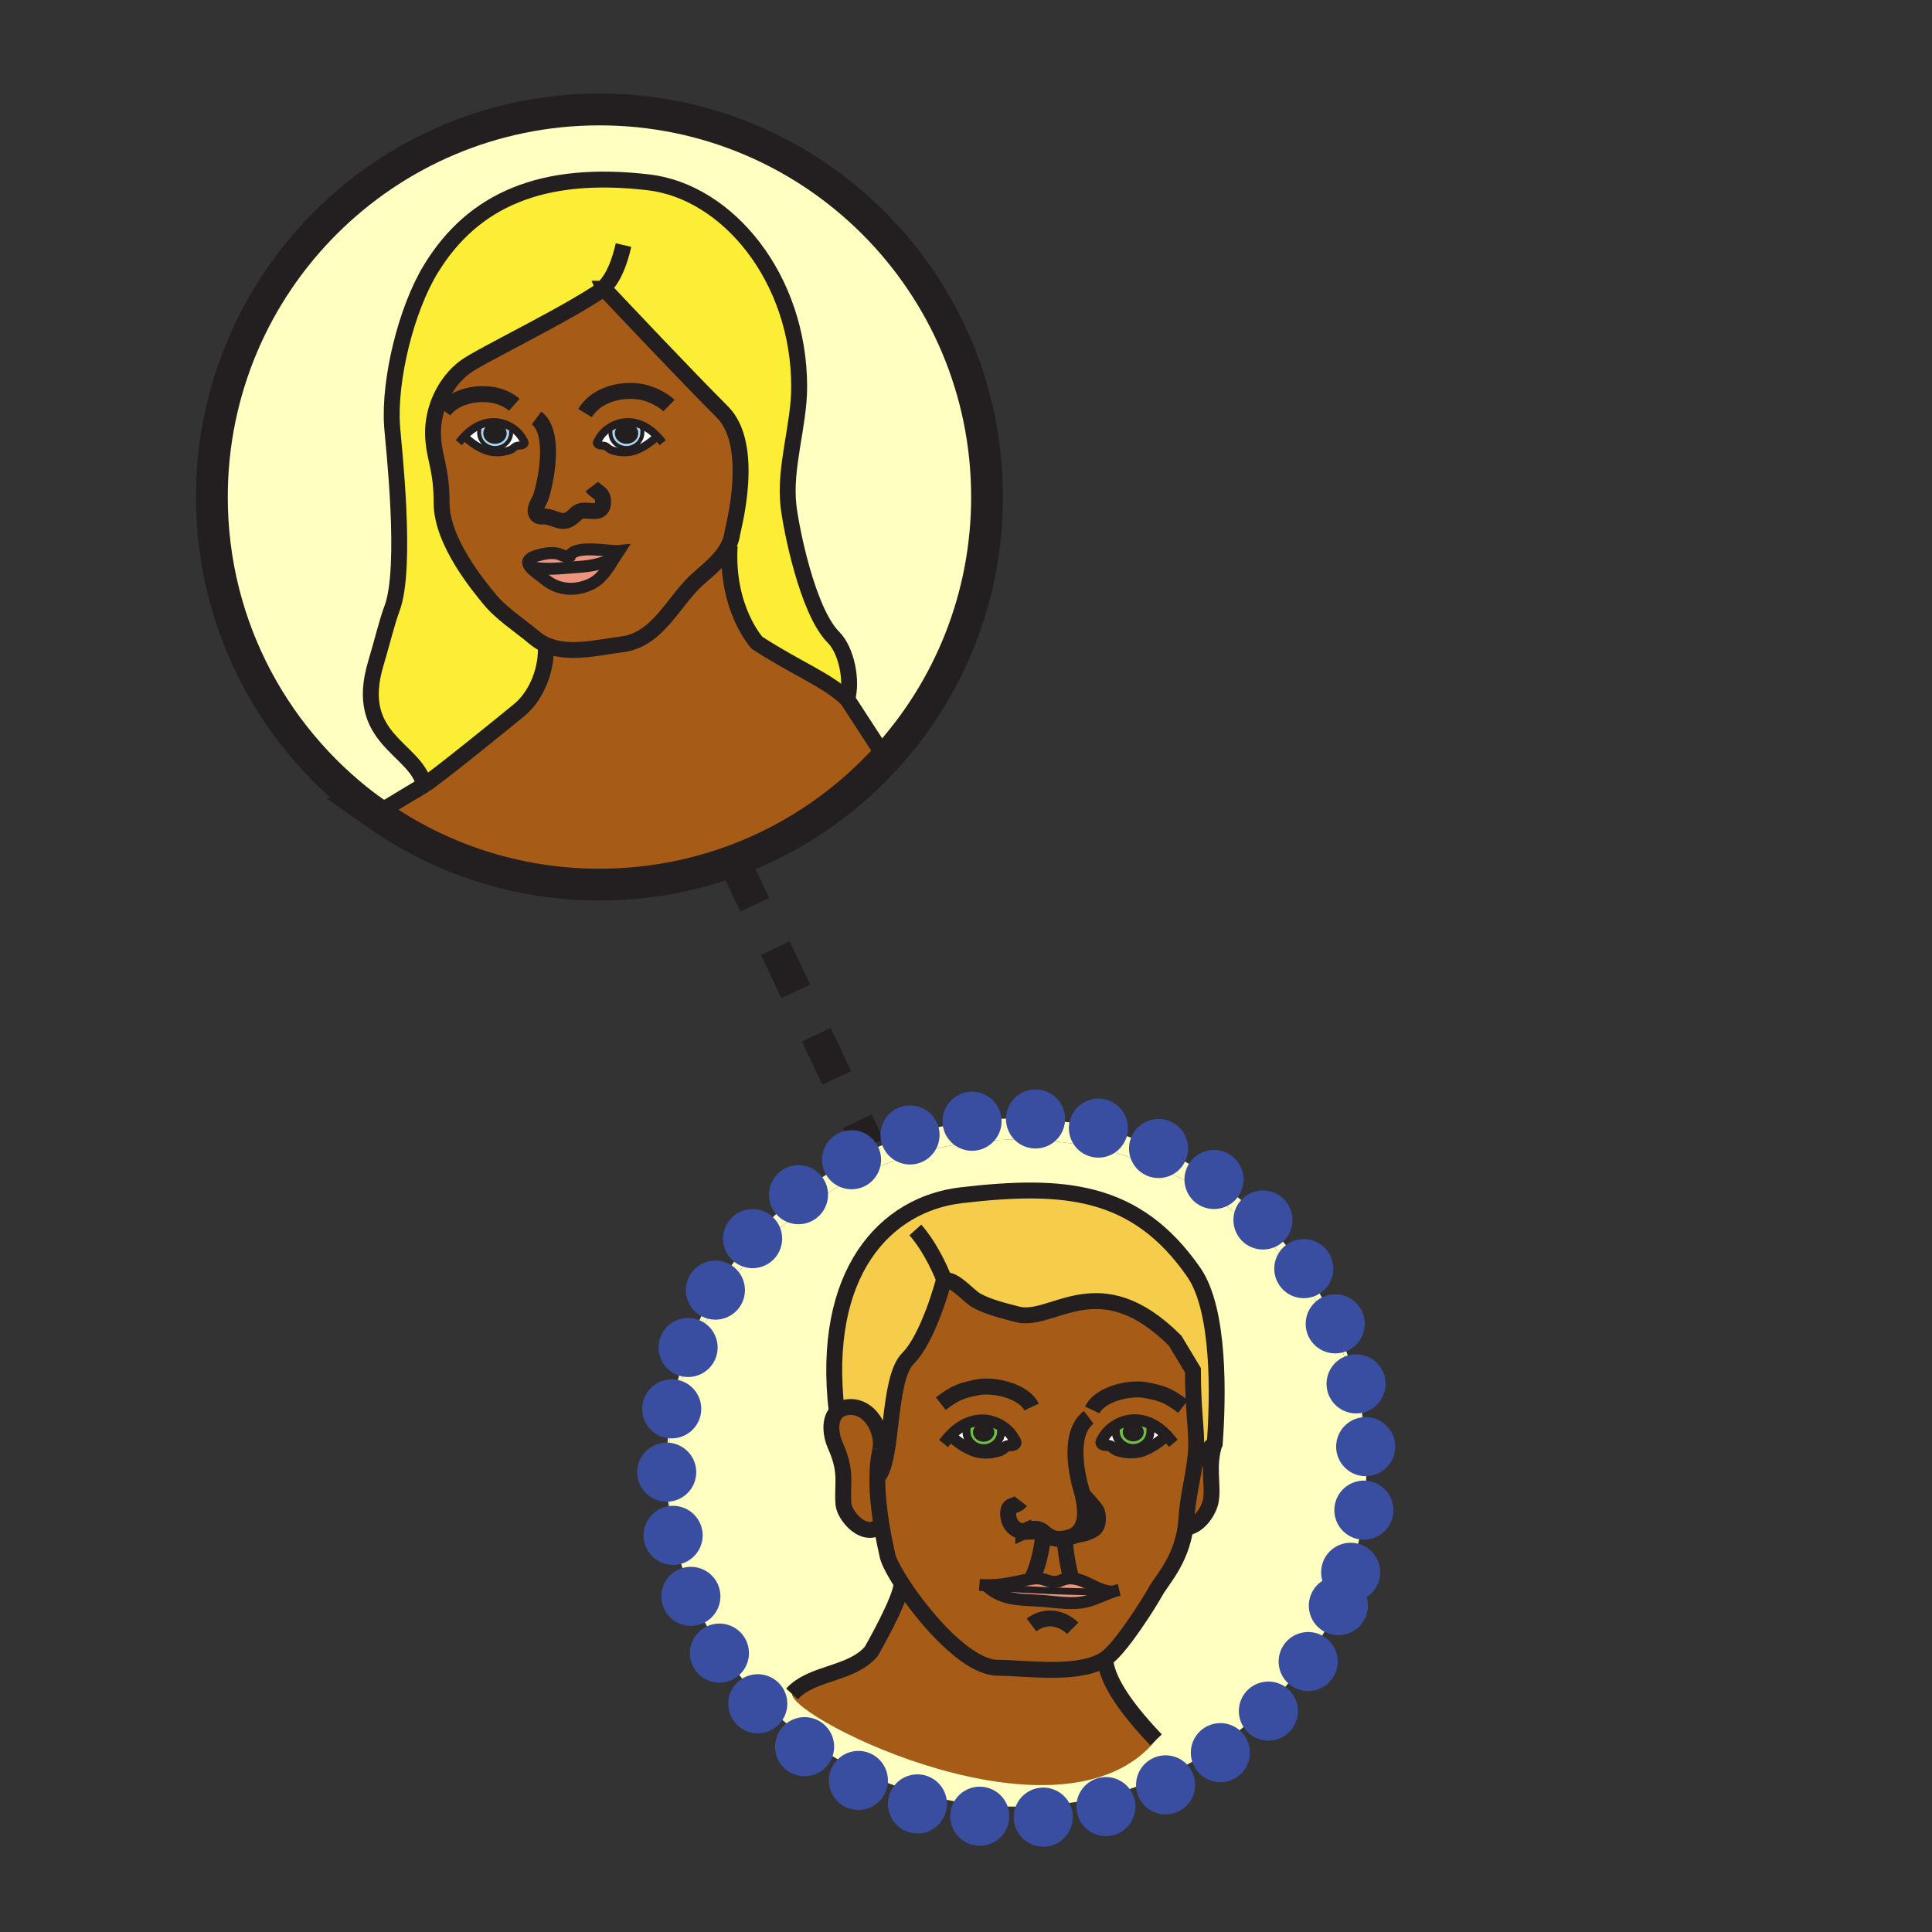<?xml version="1.0"?><svg xmlns="http://www.w3.org/2000/svg" width="850.394" height="850.394" viewBox="0 0 850.394 850.394" overflow="visible"><rect x="0" y="0" width="850.394" height="850.394" fill="#333333" stroke="none"/><path d="M471.44 694.76c-1.44-.029-2.94.24-4.511.94-4.33 1.939-6.8-1.391-11.569-.9-.28.03-.561.061-.841.101l-.069-.591c2.95-5.77 4.649-15.27 4.729-19.619.25.09.49.199.74.34.51.25 1.04.59 1.61 1 1.95 1.42 4.64 1.55 7.16 1.12-.04 3.38 1.569 13.85 2.77 17l-.019.609z" fill="#a65c17" class="aac-skin-fill"></path><path d="M440.65 630.18c0 4.011-3.41 7.28-7.62 7.28s-7.62-3.27-7.62-7.28c0-1.5-.14-1.89.68-3.06l-.28-.66c2.14-.91 4.45-1.42 6.9-1.37 2.81.07 5.68.99 8.14 2.53l-.38.61c.48.93.18.84.18 1.95zm-12.33.27c0 2.26 2.08 4.09 4.64 4.09 2.57 0 4.64-1.83 4.64-4.09 0-2.23-2.069-4.07-4.64-4.07-2.56 0-4.64 1.84-4.64 4.07z" fill="#6ebe44"></path><path d="M270.4 245.67c-2.81 4.59-5.76 9.43-10.76 11.64-6.79 3-14.05 2.42-19.63-2.2-2.07-1.71-5.29-3.74-6.76-5.67 5.5 1.62 13.68.69 19.21.26 5.55-.44 10.1-.49 17.94-4.03z" fill="#ee947d"></path><path d="M434.46 218.78c0 44.31-16.9 84.68-44.6 115.01l-16.97-26.08c2.38-8.09-.29-21.47-6.01-27.18-11.54-11.54-18.75-48.31-19.83-57.95-1.91-16.8 4.72-35.43 4.72-52.28 0-48.08-31.68-86.02-66.37-90.05-46.69-5.46-77.02 7.61-95.63 37.91-11.04 17.99-18.64 49.13-17.18 69.63.58 7.95 6.87 62.36-.16 80.38-1.82 4.66-4.44 15.27-7.04 23.98-10 33.36 17.47 37.02 21.33 53.37L166 358l-.25.36c-43.85-30.87-72.49-81.88-72.49-139.58 0-94.22 76.38-170.6 170.6-170.6 94.21 0 170.6 76.38 170.6 170.6z" fill="#ffffc2"></path><path d="M525.86 644.09c6.54-6.53 8.85-9 8.85-9-3.44 10.54-.49 18.17-1.78 25.601-.68 3.859-4.939 11.26-11.13 11.75.2-1.351.34-2.761.431-4.23.469-8.091 2.539-16.211 3.629-24.121z" fill="#a65c17" class="aac-skin-fill"></path><path d="M276.02 185.79c2.25-.05 4.38.42 6.34 1.26l-.24.61c.74 1.07.62 1.43.62 2.82 0 3.7-3.15 6.71-7.03 6.71-3.87 0-7.02-3.01-7.02-6.71 0-1.03-.28-.94.16-1.8l-.35-.57c2.27-1.41 4.92-2.26 7.52-2.32zm4.03 4.94c0-2.07-1.91-3.76-4.28-3.76-2.36 0-4.27 1.69-4.27 3.76 0 2.09 1.91 3.76 4.27 3.76 2.37 0 4.28-1.67 4.28-3.76z" fill="#a9d7f3"></path><path d="M252.46 249.7c-5.53.43-13.71 1.36-19.21-.26-1.42-1.86-1.2-3.64 3.29-4.94 2.8-.81 6.14-1.44 9.01-.78 1.53.36 3.75 1.82 5.13 1.27 2.21-5.58 17.59-2.03 21.69-2.45-.67 1.01-1.32 2.06-1.97 3.13-7.84 3.54-12.39 3.59-17.94 4.03z" fill="#ee947d"></path><path d="M289.3 192.05c-2.01-2.11-4.34-3.89-6.94-5-1.96-.84-4.09-1.31-6.34-1.26-2.6.06-5.25.91-7.52 2.32-2 1.24-3.71 2.92-4.82 4.88-.67 1.19-1.56 2.02-.38 2.75.99.62 2.21.17 3.28.67.72.35 1.38 1.17 2.15 1.52.91.43 2.13.67 3.12.88 2.34.48 5.41.34 7.65-.46 3.69-1.31 6.88-3.6 9.65-6.16l.15-.14zm-98.69-.87c-.27-11.27 5.23-23.11 14.23-29.71 6.93-5.1 44.67-23.09 60.8-34.41.22.53.63.86 1.19 1.01 5.87 6.24 35.22 37.37 51.1 53.24 14.81 14.81 4.73 51.15 4.41 53.4-.26 1.9-.83 3.66-1.63 5.32-2.7 5.62-8.01 10.04-12.96 14.33-11.4 9.88-17.76 27.29-34.13 29.29-10.21 1.25-22.63 4.56-32.61.52-2.04-.82-3.98-1.95-5.78-3.47-6.58-5.57-14.84-10.73-20.24-17.55-3.4-4.28-20.61-24.35-20.61-41.77 0-15.86-3.5-19.66-3.77-30.2zm13.74.87l.15.14c2.77 2.56 5.96 4.85 9.66 6.16 2.23.8 5.3.94 7.64.46.99-.21 2.21-.45 3.13-.88.77-.35 1.42-1.17 2.14-1.52 1.08-.5 2.29-.05 3.3-.67 1.16-.73.27-1.56-.4-2.75-1.11-1.96-2.82-3.64-4.82-4.88-2.27-1.41-4.92-2.26-7.52-2.32-2.26-.05-4.38.42-6.34 1.26-2.61 1.11-4.93 2.89-6.94 5zm68.02 50.49c-4.1.42-19.48-3.13-21.69 2.45-1.38.55-3.6-.91-5.13-1.27-2.87-.66-6.21-.03-9.01.78-4.49 1.3-4.71 3.08-3.29 4.94 1.47 1.93 4.69 3.96 6.76 5.67 5.58 4.62 12.84 5.2 19.63 2.2 5-2.21 7.95-7.05 10.76-11.64.65-1.07 1.3-2.12 1.97-3.13z" fill="#a65c17" class="aac-skin-fill"></path><path d="M498.83 632.18c-.92 0-1.66-.81-1.66-1.819 0-1 .74-1.801 1.66-1.801.91 0 1.66.801 1.66 1.801 0 1.009-.75 1.819-1.66 1.819z" fill="#231f20"></path><path d="M601.41 647.37c-.57-80.62-69.16-145.8-153.67-145.8-84.87 0-153.68 65.739-153.68 146.83 0 7.6.6 15.069 1.77 22.359l-.44.07c-1.28-7.99-1.95-16.19-1.95-24.54 0-85.05 68.95-153.99 153.99-153.99s153.99 68.94 153.99 153.99c0 .361 0 .721-.01 1.081z" fill="#ffffc2"></path><path d="M472.17 716.72l-18.14-1.47c6.39-4.83 13.72-2.95 18.14 1.47z" fill="#fff"></path><path d="M485.88 700.71c-14.99 0-36.56-.979-51.11-2.2v.01c-.279-.25-.56-.51-.829-.779 8.52.149 15.029-2.09 20.579-2.84.28-.04.561-.07.841-.101 4.77-.49 7.239 2.84 11.569.9 1.57-.7 3.07-.97 4.511-.94 5.05.08 9.51 3.78 14.649 5.25l-.21.7z" fill="#ee947d"></path><path d="M437.22 639.22c-2.529.511-5.87.36-8.29-.5-4-1.42-7.47-3.91-10.47-6.689l-.17-.15c2.17-2.29 4.7-4.21 7.52-5.42l.28.66c-.82 1.17-.68 1.56-.68 3.06 0 4.011 3.41 7.28 7.62 7.28s7.62-3.27 7.62-7.28c0-1.109.3-1.02-.181-1.949l.38-.61c2.17 1.34 4.021 3.16 5.23 5.29.729 1.28 1.689 2.18.42 2.97-1.09.67-2.4.19-3.57.74-.779.36-1.479 1.26-2.319 1.64-1 .458-2.32.718-3.39.958z" fill="#fff"></path><path d="M217.87 189.06c.85 0 1.53.75 1.53 1.67 0 .93-.68 1.68-1.53 1.68s-1.54-.75-1.54-1.68c0-.92.69-1.67 1.54-1.67z" fill="#231f20"></path><path d="M217.87 192.41c.85 0 1.53-.75 1.53-1.68 0-.92-.68-1.67-1.53-1.67s-1.54.75-1.54 1.67c0 .93.69 1.68 1.54 1.68zm0-5.44c2.37 0 4.28 1.69 4.28 3.76 0 2.09-1.91 3.76-4.28 3.76s-4.28-1.67-4.28-3.76c0-2.07 1.91-3.76 4.28-3.76z" fill="#231f20"></path><path d="M383.49 726.91s13.46-23.33 13.35-30.021l.03-.02c9.76 15.2 28.76 37.229 42.41 37.229 11.43 0 33.84 3.42 45.66-2.97l1.6.14c.97 7.021 5.93 17.36 22.31 34.561C468 816 348.61 756.78 348.61 745.6c8.85-9.68 25.97-8.35 34.88-18.69z" fill="#a65c17" class="aac-skin-fill"></path><path d="M275.78 189.06c.85 0 1.54.75 1.54 1.67 0 .93-.69 1.68-1.54 1.68-.84 0-1.53-.75-1.53-1.68 0-.92.69-1.67 1.53-1.67z" fill="#231f20"></path><path d="M434.77 698.51c14.551 1.221 36.12 2.2 51.11 2.2l.21-.7c1.21.351 2.47.57 3.78.59-3.96 1.341-7.61 3.341-11.75 4.33-5.87 1.42-12.55.311-18.521-.21-9.319-.8-17.729.16-24.83-6.2v-.01z" fill="#ee947d"></path><path d="M502.86 638.63c-2.431.86-5.761 1.021-8.29.49-1.08-.23-2.4-.48-3.4-.95-.83-.37-1.54-1.28-2.32-1.64-1.159-.55-2.479-.07-3.56-.74-1.28-.78-.31-1.68.42-2.98 1.2-2.13 3.05-3.949 5.22-5.29l.38.61c-.47.96-.18.851-.18 1.97 0 4.011 3.43 7.271 7.62 7.271 4.21 0 7.62-3.26 7.62-7.271 0-1.51.14-1.899-.68-3.06l.29-.66c2.819 1.2 5.34 3.13 7.51 5.41l-.17.16c-3 2.77-6.46 5.26-10.46 6.68zM214.16 198.35c-3.7-1.31-6.89-3.6-9.66-6.16l-.15-.14c2.01-2.11 4.33-3.89 6.94-5l.24.61c-.75 1.07-.62 1.43-.62 2.82 0 3.7 3.15 6.71 7.03 6.71 3.87 0 7.02-3.01 7.02-6.71 0-1.03.28-.94-.16-1.8l.35-.57c2 1.24 3.71 2.92 4.82 4.88.67 1.19 1.56 2.02.4 2.75-1.01.62-2.22.17-3.3.67-.72.35-1.37 1.17-2.14 1.52-.92.43-2.14.67-3.13.88-2.34.48-5.41.34-7.64-.46z" fill="#fff"></path><path d="M228.6 312.49c-5.03 4.15-37.04 30.18-41.88 33.03-3.86-16.35-31.33-20.01-21.33-53.37 2.6-8.71 5.22-19.32 7.04-23.98 7.03-18.02.74-72.43.16-80.38-1.46-20.5 6.14-51.64 17.18-69.63 18.61-30.3 48.94-43.37 95.63-37.91 34.69 4.03 66.37 41.97 66.37 90.05 0 16.85-6.63 35.48-4.72 52.28 1.08 9.64 8.29 46.41 19.83 57.95 5.72 5.71 8.39 19.09 6.01 27.18-9.07-8.62-21.77-13.16-39.64-24.75 0 0-13.74-14.87-12.08-42.7l-.46-.23c.8-1.66 1.37-3.42 1.63-5.32.32-2.25 10.4-38.59-4.41-53.4-15.88-15.87-45.23-47-51.1-53.24l-1.05-1.11c-.05.03-.09.06-.14.1-16.13 11.32-53.87 29.31-60.8 34.41-9 6.6-14.5 18.44-14.23 29.71.27 10.54 3.77 14.34 3.77 30.2 0 17.42 17.21 37.49 20.61 41.77 5.4 6.82 13.66 11.98 20.24 17.55 1.8 1.52 3.74 2.65 5.78 3.47l-.74 1.76c0 10.29-4.75 20.83-11.67 26.56z" fill="#fbee34"></path><path d="M431.3 630.46c0-1 .74-1.81 1.66-1.81s1.66.81 1.66 1.81c0 1.01-.74 1.81-1.66 1.81s-1.66-.8-1.66-1.81zM277.32 190.73c0-.92-.69-1.67-1.54-1.67-.84 0-1.53.75-1.53 1.67 0 .93.69 1.68 1.53 1.68.85 0 1.54-.75 1.54-1.68zm-1.55-3.76c2.37 0 4.28 1.69 4.28 3.76 0 2.09-1.91 3.76-4.28 3.76-2.36 0-4.27-1.67-4.27-3.76 0-2.07 1.91-3.76 4.27-3.76z" fill="#231f20"></path><path d="M368.32 621.49c.99-.98 2.33-1.69 4.11-2 10.46-1.83 16.74 10.779 15.02 18.77-.01.03-.01.061-.02.09-.85 3.66-1.21 7.73-1.25 11.891-.09 7.25.8 14.77 1.79 20.89-7.12 7-16.32-3.899-16.72-9.1-.69-9.32 1.82-13.811-3.67-26.03-1.77-3.931-2.84-10.961.74-14.511z" fill="#a65c17" class="aac-skin-fill"></path><path d="M225.15 188.11l-.35.57c.44.86.16.77.16 1.8 0 3.7-3.15 6.71-7.02 6.71-3.88 0-7.03-3.01-7.03-6.71 0-1.39-.13-1.75.62-2.82l-.24-.61c1.96-.84 4.08-1.31 6.34-1.26 2.6.06 5.25.91 7.52 2.32zm-3 2.62c0-2.07-1.91-3.76-4.28-3.76s-4.28 1.69-4.28 3.76c0 2.09 1.91 3.76 4.28 3.76s4.28-1.67 4.28-3.76z" fill="#a9d7f3"></path><path d="M497.17 630.36c0 1.01.74 1.819 1.66 1.819.91 0 1.66-.81 1.66-1.819 0-1-.75-1.801-1.66-1.801-.92.001-1.66.801-1.66 1.801zm1.66 4.1c-2.57 0-4.65-1.83-4.65-4.1 0-2.24 2.08-4.08 4.65-4.08 2.56 0 4.63 1.84 4.63 4.08 0 2.27-2.07 4.1-4.63 4.1z" fill="#231f20"></path><path d="M601.41 647.37c-.101 15.55-2.51 30.56-6.9 44.689 0 .011-.01.03-.01.04-19.47 59.75-77.82 103.12-146.76 103.12-76.91 0-140.64-53.979-151.91-124.46-1.17-7.29-1.77-14.76-1.77-22.359 0-81.091 68.81-146.83 153.68-146.83 84.51 0 153.1 65.18 153.67 145.8zm-66.7-12.28c1.43-19.77 2.38-58.27-9.22-75.03-25.431-36.71-57.26-39.22-102.32-33.97-33.46 3.9-62.07 34.021-54.85 95.4-3.58 3.55-2.51 10.58-.74 14.51 5.49 12.22 2.98 16.71 3.67 26.03.4 5.2 9.6 16.1 16.72 9.1 1.16 7.11 2.47 12.34 2.57 13.08.32 2.271 2.67 6.99 6.33 12.66l-.03.02c.11 6.69-13.35 30.021-13.35 30.021-8.91 10.34-26.03 9.01-34.88 18.689 0 11.181 119.39 70.4 160.24 20.23-16.38-17.2-21.34-27.54-22.31-34.561l-1.6-.14c1.06-.57 2.029-1.22 2.899-1.96 6.61-5.58 18.12-23.8 20.76-28.62 2.83-5.16 11.051-13.34 13.2-28.109 6.19-.49 10.45-7.891 11.13-11.75 1.291-7.43-1.659-15.06 1.781-25.6z" fill="#ffffc2"></path><path d="M266.58 196.41c-1.07-.5-2.29-.05-3.28-.67-1.18-.73-.29-1.56.38-2.75 1.11-1.96 2.82-3.64 4.82-4.88l.35.57c-.44.86-.16.77-.16 1.8 0 3.7 3.15 6.71 7.02 6.71 3.88 0 7.03-3.01 7.03-6.71 0-1.39.12-1.75-.62-2.82l.24-.61c2.6 1.11 4.93 2.89 6.94 5l-.15.14c-2.77 2.56-5.96 4.85-9.65 6.16-2.24.8-5.31.94-7.65.46-.99-.21-2.21-.45-3.12-.88-.77-.35-1.43-1.17-2.15-1.52z" fill="#fff"></path><path d="M432.96 634.54c-2.56 0-4.64-1.83-4.64-4.09 0-2.23 2.08-4.07 4.64-4.07 2.57 0 4.64 1.84 4.64 4.07 0 2.26-2.07 4.09-4.64 4.09zm-1.66-4.08c0 1.01.74 1.81 1.66 1.81s1.66-.8 1.66-1.81c0-1-.74-1.81-1.66-1.81s-1.66.81-1.66 1.81z" fill="#231f20"></path><path d="M307.75 254.36c4.95-4.29 10.26-8.71 12.96-14.33l.46.23c-1.66 27.83 12.08 42.7 12.08 42.7 17.87 11.59 30.57 16.13 39.64 24.75l16.97 26.08c-31.2 34.15-76.1 55.58-126 55.58-36.52 0-70.36-11.47-98.11-31.01l.25-.36 20.72-12.48c4.84-2.85 36.85-28.88 41.88-33.03 6.92-5.73 11.67-16.27 11.67-26.56l.74-1.76c9.98 4.04 22.4.73 32.61-.52 16.37-2 22.73-19.41 34.13-29.29z" fill="#a65c17" class="aac-skin-fill"></path><path d="M490.93 627.52c2.46-1.529 5.34-2.449 8.16-2.52 2.45-.05 4.75.46 6.891 1.38l-.29.66c.819 1.16.68 1.55.68 3.06 0 4.011-3.41 7.271-7.62 7.271-4.19 0-7.62-3.26-7.62-7.271 0-1.119-.29-1.01.18-1.97l-.381-.61zm3.25 2.84c0 2.27 2.08 4.1 4.65 4.1 2.56 0 4.63-1.83 4.63-4.1 0-2.24-2.07-4.08-4.63-4.08-2.57 0-4.65 1.84-4.65 4.08z" fill="#6ebe44"></path><path d="M387.43 638.35c.01-.029.01-.06.02-.09 1.72-7.99-4.56-20.6-15.02-18.77-1.78.31-3.12 1.02-4.11 2-7.22-61.38 21.39-91.5 54.85-95.4 45.061-5.25 76.89-2.74 102.32 33.97 11.6 16.761 10.649 55.261 9.22 75.03 0 0-2.31 2.47-8.85 9 .399-2.93.67-5.83.67-8.689 0-7.381-1.44-16.021-1.44-32.25l-7.84-13.021c-33.66-33.649-53.89-7.52-69.42-11.61-5.99-1.59-12.65-3.079-18.14-6.159-3.53-1.99-10.01-10.021-13.88-8.601-.17.05-.33.13-.49.23 0 0-6.53 24.84-15.69 33.97-9.15 9.16-6.26 45.1-13.45 52.28.04-4.16.4-8.23 1.25-11.89z" fill="#f6cc4b"></path><path d="M513.49 631.79c-2.17-2.28-4.69-4.21-7.51-5.41-2.141-.92-4.44-1.43-6.891-1.38-2.82.07-5.7.99-8.16 2.52-2.17 1.341-4.02 3.16-5.22 5.29-.729 1.301-1.7 2.2-.42 2.98 1.08.67 2.4.19 3.56.74.78.359 1.49 1.27 2.32 1.64 1 .47 2.32.72 3.4.95 2.529.53 5.859.37 8.29-.49 4-1.42 7.46-3.91 10.46-6.68l.171-.16zm-41.3 44.42c1.67-.63 2.55-.77 3.989-.99 1.41-.22 4.71-1.47 5.83-2.62 1.34-1.38 1.641-4.83.79-7.21-.6-1.699-5.979-6.92-6.29-7.859-.01-.021-.01-.04-.02-.061 1.091 5.4 3.161 14.82-4.299 18.74zm-53.9-44.33l.17.15c3 2.779 6.47 5.27 10.47 6.689 2.42.86 5.761 1.011 8.29.5 1.07-.239 2.391-.5 3.391-.96.84-.38 1.54-1.279 2.319-1.64 1.17-.55 2.48-.07 3.57-.74 1.27-.79.31-1.689-.42-2.97-1.21-2.13-3.061-3.95-5.23-5.29-2.46-1.54-5.33-2.46-8.14-2.53-2.45-.05-4.76.46-6.9 1.37-2.82 1.211-5.35 3.131-7.52 5.421zm103.51 40.56c-2.149 14.77-10.37 22.949-13.2 28.109-2.64 4.82-14.149 23.04-20.76 28.62-.87.74-1.84 1.39-2.899 1.96-11.82 6.39-34.23 2.97-45.66 2.97-13.65 0-32.65-22.029-42.41-37.229-3.66-5.67-6.01-10.39-6.33-12.66-.1-.74-1.41-5.97-2.57-13.08-.99-6.12-1.88-13.64-1.79-20.89 7.19-7.181 4.3-43.12 13.45-52.28 9.16-9.13 15.69-33.97 15.69-33.97.16-.101.32-.181.49-.23 3.87-1.42 10.35 6.61 13.88 8.601 5.489 3.08 12.149 4.569 18.14 6.159 15.53 4.091 35.76-22.039 69.42 11.61l7.84 13.021c0 16.229 1.44 24.869 1.44 32.25 0 2.859-.271 5.76-.67 8.689-1.091 7.91-3.16 16.03-3.63 24.12a49.972 49.972 0 0 1-.431 4.23zm-31.93 28.16a14.303 14.303 0 0 1-3.78-.59c-5.14-1.47-9.6-5.17-14.649-5.25l.02-.609c-1.2-3.15-2.81-13.62-2.77-17-2.521.43-5.21.3-7.16-1.12-.57-.41-1.101-.75-1.61-1-2.47-3.12-6.51-2.24-9.51-.86.47.061.93.08 1.39.061 3.391-.171 5.351-.351 7.38.46-.08 4.35-1.779 13.85-4.729 19.619l.069.591c-5.55.75-12.06 2.989-20.579 2.84.27.27.55.529.829.779 7.101 6.36 15.511 5.4 24.83 6.2 5.971.521 12.65 1.63 18.521.21 4.138-.991 7.788-2.991 11.748-4.331zm-35.84 14.65l18.14 1.47c-4.42-4.42-11.75-6.3-18.14-1.47z" fill="#a65c17" class="aac-skin-fill"></path><g fill="none"><path d="M165.75 358.36c-43.85-30.87-72.49-81.88-72.49-139.58 0-94.22 76.38-170.6 170.6-170.6 94.21 0 170.6 76.38 170.6 170.6 0 44.31-16.9 84.68-44.6 115.01-31.2 34.15-76.1 55.58-126 55.58-36.52 0-70.36-11.47-98.11-31.01z" stroke="#231f20" stroke-width="14"></path><path d="M257.52 181.82c5.95-9.89 20.39-11.47 28.64-8.24 4.45 1.74 7.13 3.79 8.3 4.95M226.36 178.17c-8.27-7.36-24.79-5.79-30.99 2.6M236.17 183.98c8.62 6.44 4.06 28.27 1.89 34.79-.69 2.07-3.67 5.75-1.57 7.91 1.01 1.05 2.31.48 3.57.68 1.32.2 2.1.34 3.61.89 2.93 1.09 5.05 1.74 7.67-.16 2.86-2.06 2.63-3.52 6.84-3.32 3.53.17 7.44 1.16 7.27-4.28-.13-3.75-2.94-3.7-4.95-6.34" stroke="#231f20" stroke-width="7.027"></path><path d="M250.45 245.94c.04-.34.12-.66.23-.95 2.21-5.58 17.59-2.03 21.69-2.45-.67 1.01-1.32 2.06-1.97 3.13-2.81 4.59-5.76 9.43-10.76 11.64-6.79 3-14.05 2.42-19.63-2.2-2.07-1.71-5.29-3.74-6.76-5.67-1.42-1.86-1.2-3.64 3.29-4.94 2.8-.81 6.14-1.44 9.01-.78 1.53.36 3.75 1.82 5.13 1.27.23-.1.44-.25.62-.48" stroke="#231f20" stroke-width="5.271"></path><path d="M233.25 249.44c5.5 1.62 13.68.69 19.21.26 5.55-.44 10.1-.49 17.94-4.03" stroke="#231f20" stroke-width="5.271"></path><path d="M290.59 193.5c-.41-.5-.84-.98-1.29-1.45-2.01-2.11-4.34-3.89-6.94-5-1.96-.84-4.09-1.31-6.34-1.26-2.6.06-5.25.91-7.52 2.32-2 1.24-3.71 2.92-4.82 4.88-.67 1.19-1.56 2.02-.38 2.75.99.62 2.21.17 3.28.67.72.35 1.38 1.17 2.15 1.52.91.43 2.13.67 3.12.88 2.34.48 5.41.34 7.65-.46 3.69-1.31 6.88-3.6 9.65-6.16" stroke="#231f20" stroke-width="3.514" stroke-linecap="square" stroke-miterlimit="10"></path><path d="M268.85 188.68c-.44.86-.16.77-.16 1.8 0 3.7 3.15 6.71 7.02 6.71 3.88 0 7.03-3.01 7.03-6.71 0-1.39.12-1.75-.62-2.82" stroke="#231f20" stroke-width="1.757" stroke-linecap="square" stroke-miterlimit="10"></path><path d="M271.5 190.73c0 2.09 1.91 3.76 4.27 3.76 2.37 0 4.28-1.67 4.28-3.76 0-2.07-1.91-3.76-4.28-3.76-2.36 0-4.27 1.69-4.27 3.76z" stroke="#231f20" stroke-width="1.757"></path><path d="M274.25 190.73c0 .93.69 1.68 1.53 1.68.85 0 1.54-.75 1.54-1.68 0-.92-.69-1.67-1.54-1.67-.84 0-1.53.75-1.53 1.67z" stroke="#231f20" stroke-width="1.757"></path><path d="M203.07 193.5c.41-.5.84-.98 1.28-1.45 2.01-2.11 4.33-3.89 6.94-5 1.96-.84 4.08-1.31 6.34-1.26 2.6.06 5.25.91 7.52 2.32 2 1.24 3.71 2.92 4.82 4.88.67 1.19 1.56 2.02.4 2.75-1.01.62-2.22.17-3.3.67-.72.35-1.37 1.17-2.14 1.52-.92.43-2.14.67-3.13.88-2.34.48-5.41.34-7.64-.46-3.7-1.31-6.89-3.6-9.66-6.16" stroke="#231f20" stroke-width="3.514" stroke-linecap="square" stroke-miterlimit="10"></path><path d="M224.8 188.68c.44.86.16.77.16 1.8 0 3.7-3.15 6.71-7.02 6.71-3.88 0-7.03-3.01-7.03-6.71 0-1.39-.13-1.75.62-2.82" stroke="#231f20" stroke-width="1.757" stroke-linecap="square" stroke-miterlimit="10"></path><path d="M222.15 190.73c0 2.09-1.91 3.76-4.28 3.76s-4.28-1.67-4.28-3.76c0-2.07 1.91-3.76 4.28-3.76s4.28 1.69 4.28 3.76z" stroke="#231f20" stroke-width="1.757"></path><path d="M219.4 190.73c0 .93-.68 1.68-1.53 1.68s-1.54-.75-1.54-1.68c0-.92.69-1.67 1.54-1.67s1.53.75 1.53 1.67z" stroke="#231f20" stroke-width="1.757"></path><path d="M266.83 128.07c5.87 6.24 35.22 37.37 51.1 53.24 14.81 14.81 4.73 51.15 4.41 53.4-.26 1.9-.83 3.66-1.63 5.32-2.7 5.62-8.01 10.04-12.96 14.33-11.4 9.88-17.76 27.29-34.13 29.29-10.21 1.25-22.63 4.56-32.61.52-2.04-.82-3.98-1.95-5.78-3.47-6.58-5.57-14.84-10.73-20.24-17.55-3.4-4.28-20.61-24.35-20.61-41.77 0-15.86-3.5-19.66-3.77-30.2-.27-11.27 5.23-23.11 14.23-29.71 6.93-5.1 44.67-23.09 60.8-34.41.05-.04.09-.07.14-.1l1.05 1.11z" stroke="#231f20" stroke-width="7"></path><path d="M321.17 240.26c-1.66 27.83 12.08 42.7 12.08 42.7 17.87 11.59 30.57 16.13 39.64 24.75 2.38-8.09-.29-21.47-6.01-27.18-11.54-11.54-18.75-48.31-19.83-57.95-1.91-16.8 4.72-35.43 4.72-52.28 0-48.08-31.68-86.02-66.37-90.05-46.69-5.46-77.02 7.61-95.63 37.91-11.04 17.99-18.64 49.13-17.18 69.63.58 7.95 6.87 62.36-.16 80.38-1.82 4.66-4.44 15.27-7.04 23.98-10 33.36 17.47 37.02 21.33 53.37 4.84-2.85 36.85-28.88 41.88-33.03 6.92-5.73 11.67-16.27 11.67-26.56" stroke="#231f20" stroke-width="7"></path><path d="M267.66 128.18c-.31 0-.59-.03-.83-.11-.56-.15-.97-.48-1.19-1.01a.663.663 0 0 1-.09-.19c4.96-4.84 7.39-12.5 8.89-19.01" stroke="#231f20" stroke-width="7"></path><path stroke="#231f20" stroke-width="14" stroke-dasharray="21.082" d="M323.21 379.21l59.33 125.27"></path><path d="M480.78 620.6c3.439-7.229 16.89-10.069 23.689-8.699 6.41 1.27 9.58 2.04 16.261 7.21M454.06 619.33c-3.439-7.23-16.89-10.061-23.699-8.7-6.4 1.271-9.581 2.04-16.25 7.22" stroke="#231f20" stroke-width="7.027"></path><path d="M514.88 633.36c-.45-.54-.91-1.061-1.39-1.57-2.17-2.28-4.69-4.21-7.51-5.41-2.141-.92-4.44-1.43-6.891-1.38-2.82.07-5.7.99-8.16 2.52-2.17 1.341-4.02 3.16-5.22 5.29-.729 1.301-1.7 2.2-.42 2.98 1.08.67 2.4.19 3.56.74.78.359 1.49 1.27 2.32 1.64 1 .47 2.32.72 3.4.95 2.529.53 5.859.37 8.29-.49 4-1.42 7.46-3.91 10.46-6.68" stroke="#231f20" stroke-width="5" stroke-linecap="square" stroke-miterlimit="10"></path><path d="M491.31 628.13c-.47.96-.18.851-.18 1.97 0 4.011 3.43 7.271 7.62 7.271 4.21 0 7.62-3.26 7.62-7.271 0-1.51.14-1.899-.68-3.06" stroke="#231f20" stroke-width="3.514" stroke-linecap="square" stroke-miterlimit="10"></path><path d="M416.9 633.45c.45-.54.91-1.061 1.39-1.57 2.17-2.29 4.7-4.21 7.52-5.42 2.14-.91 4.45-1.42 6.9-1.37 2.81.07 5.68.99 8.14 2.53 2.17 1.34 4.021 3.16 5.23 5.29.729 1.28 1.689 2.18.42 2.97-1.09.67-2.4.19-3.57.74-.779.36-1.479 1.26-2.319 1.64-1 .46-2.32.721-3.391.96-2.529.511-5.87.36-8.29-.5-4-1.42-7.47-3.91-10.47-6.689" stroke="#231f20" stroke-width="5" stroke-linecap="square" stroke-miterlimit="10"></path><path d="M440.47 628.23c.48.93.181.84.181 1.949 0 4.011-3.41 7.28-7.62 7.28s-7.62-3.27-7.62-7.28c0-1.5-.14-1.89.68-3.06" stroke="#231f20" stroke-width="3.514" stroke-linecap="square" stroke-miterlimit="10"></path><path d="M368.33 621.55c0-.02 0-.04-.01-.06-7.22-61.38 21.39-91.5 54.85-95.4 45.061-5.25 76.89-2.74 102.32 33.97 11.6 16.761 10.649 55.261 9.22 75.03 0 0-2.31 2.47-8.85 9l-.011.01M387.45 638.26c.29-1.29.65-2.529 1.08-3.7" stroke="#231f20" stroke-width="7"></path><path d="M386.18 650.24c7.19-7.181 4.3-43.12 13.45-52.28 9.16-9.13 15.69-33.97 15.69-33.97.16-.101.32-.181.49-.23 3.87-1.42 10.35 6.61 13.88 8.601 5.489 3.08 12.149 4.569 18.14 6.159 15.53 4.091 35.76-22.039 69.42 11.61l7.84 13.021c0 16.229 1.44 24.869 1.44 32.25 0 2.859-.271 5.76-.67 8.689-1.091 7.91-3.16 16.03-3.63 24.12-.091 1.47-.23 2.88-.431 4.23-2.149 14.77-10.37 22.949-13.2 28.109-2.64 4.82-14.149 23.04-20.76 28.62-.87.74-1.84 1.39-2.899 1.96-11.82 6.39-34.23 2.97-45.66 2.97-13.65 0-32.65-22.029-42.41-37.229-3.66-5.67-6.01-10.39-6.33-12.66-.1-.74-1.41-5.97-2.57-13.08-.99-6.12-1.88-13.64-1.79-20.89.04-4.16.4-8.23 1.25-11.891" stroke="#231f20" stroke-width="7"></path><path d="M416.62 565.96c-.25-.72-.52-1.45-.81-2.2-2.97-7.729-7.88-16.779-12.91-22.38" stroke="#231f20" stroke-width="7"></path><path d="M489.87 700.6a14.303 14.303 0 0 1-3.78-.59c-5.14-1.47-9.6-5.17-14.649-5.25-1.44-.029-2.94.24-4.511.94-4.33 1.939-6.8-1.391-11.569-.9-.28.03-.561.061-.841.101-5.55.75-12.06 2.989-20.579 2.84-.931-.01-1.881-.05-2.851-.13" stroke="#231f20" stroke-width="5.271"></path><path d="M492.64 699.8c-.949.22-1.87.49-2.77.8-3.96 1.341-7.61 3.341-11.75 4.33-5.87 1.42-12.55.311-18.521-.21-9.319-.8-17.729.16-24.83-6.2-.279-.25-.56-.51-.829-.779-.221-.221-.44-.45-.66-.681" stroke="#231f20" stroke-width="5.271"></path><path d="M485.88 700.71c-14.99 0-36.56-.979-51.11-2.2" stroke="#231f20" stroke-width="3"></path><path d="M479.22 623.87c-9.489 7.11-5.13 26.36-2.729 33.6.01.021.01.04.02.061.311.939 5.69 6.16 6.29 7.859.851 2.38.55 5.83-.79 7.21-1.12 1.15-4.42 2.4-5.83 2.62-1.439.221-2.319.36-3.989.99-1.061.4-2.261.74-3.5.94-2.521.43-5.21.3-7.16-1.12-.57-.41-1.101-.75-1.61-1-.25-.141-.49-.25-.74-.34-2.029-.811-3.989-.631-7.38-.46-.46.02-.92 0-1.39-.061-3.46-.439-6.811-3.11-6.65-8.4.141-4.149 3.25-2.14 5.48-5.06M468.69 677.15c-.04 3.38 1.569 13.85 2.77 17" stroke="#231f20" stroke-width="7.027"></path><path d="M459.19 674.35c0 .11 0 .221-.011.341-.08 4.35-1.779 13.85-4.729 19.619M476.41 657.07c.03.13.05.26.08.399 1.09 5.4 3.16 14.82-4.3 18.74" stroke="#231f20" stroke-width="7.027"></path><path d="M387.43 638.35c.01-.029.01-.06.02-.09 1.72-7.99-4.56-20.6-15.02-18.77-1.78.31-3.12 1.02-4.11 2-3.58 3.55-2.51 10.58-.74 14.51 5.49 12.22 2.98 16.71 3.67 26.03.4 5.2 9.6 16.1 16.72 9.1h.01M534.71 635.09c-3.44 10.54-.49 18.17-1.78 25.601-.68 3.859-4.939 11.26-11.13 11.75-.21.01-.43.02-.64.02M396.84 696.89c.11 6.69-13.35 30.021-13.35 30.021-8.91 10.34-26.03 9.01-34.88 18.689M486.54 731.27c.97 7.021 5.93 17.36 22.31 34.561" stroke="#231f20" stroke-width="7"></path><path d="M460.57 675.99c-.2-.36-.41-.67-.65-.96-2.47-3.12-6.51-2.24-9.51-.86a8.6 8.6 0 0 0-.601.29M472.17 716.72c-4.42-4.42-11.75-6.3-18.14-1.47" stroke="#231f20" stroke-width="7.027"></path><path d="M594.51 692.06c4.391-14.13 6.8-29.14 6.9-44.689.01-.36.01-.72.01-1.08 0-85.05-68.95-153.99-153.99-153.99s-153.99 68.94-153.99 153.99c0 8.35.67 16.55 1.95 24.54 11.75 73.39 75.35 129.45 152.04 129.45 69.09 0 127.561-45.5 147.07-108.181M594.51 692.06c0 .011-.01.03-.01.04" stroke="#394ea1" stroke-width="26" stroke-linecap="round" stroke-linejoin="round" stroke-dasharray="0 28"></path><path stroke="#231f20" stroke-width="7" d="M186.72 345.52L166 358M372.89 307.71l16.97 26.08.14.21"></path></g><path fill="none" d="M0 0h850.394v850.394H0z"></path></svg>